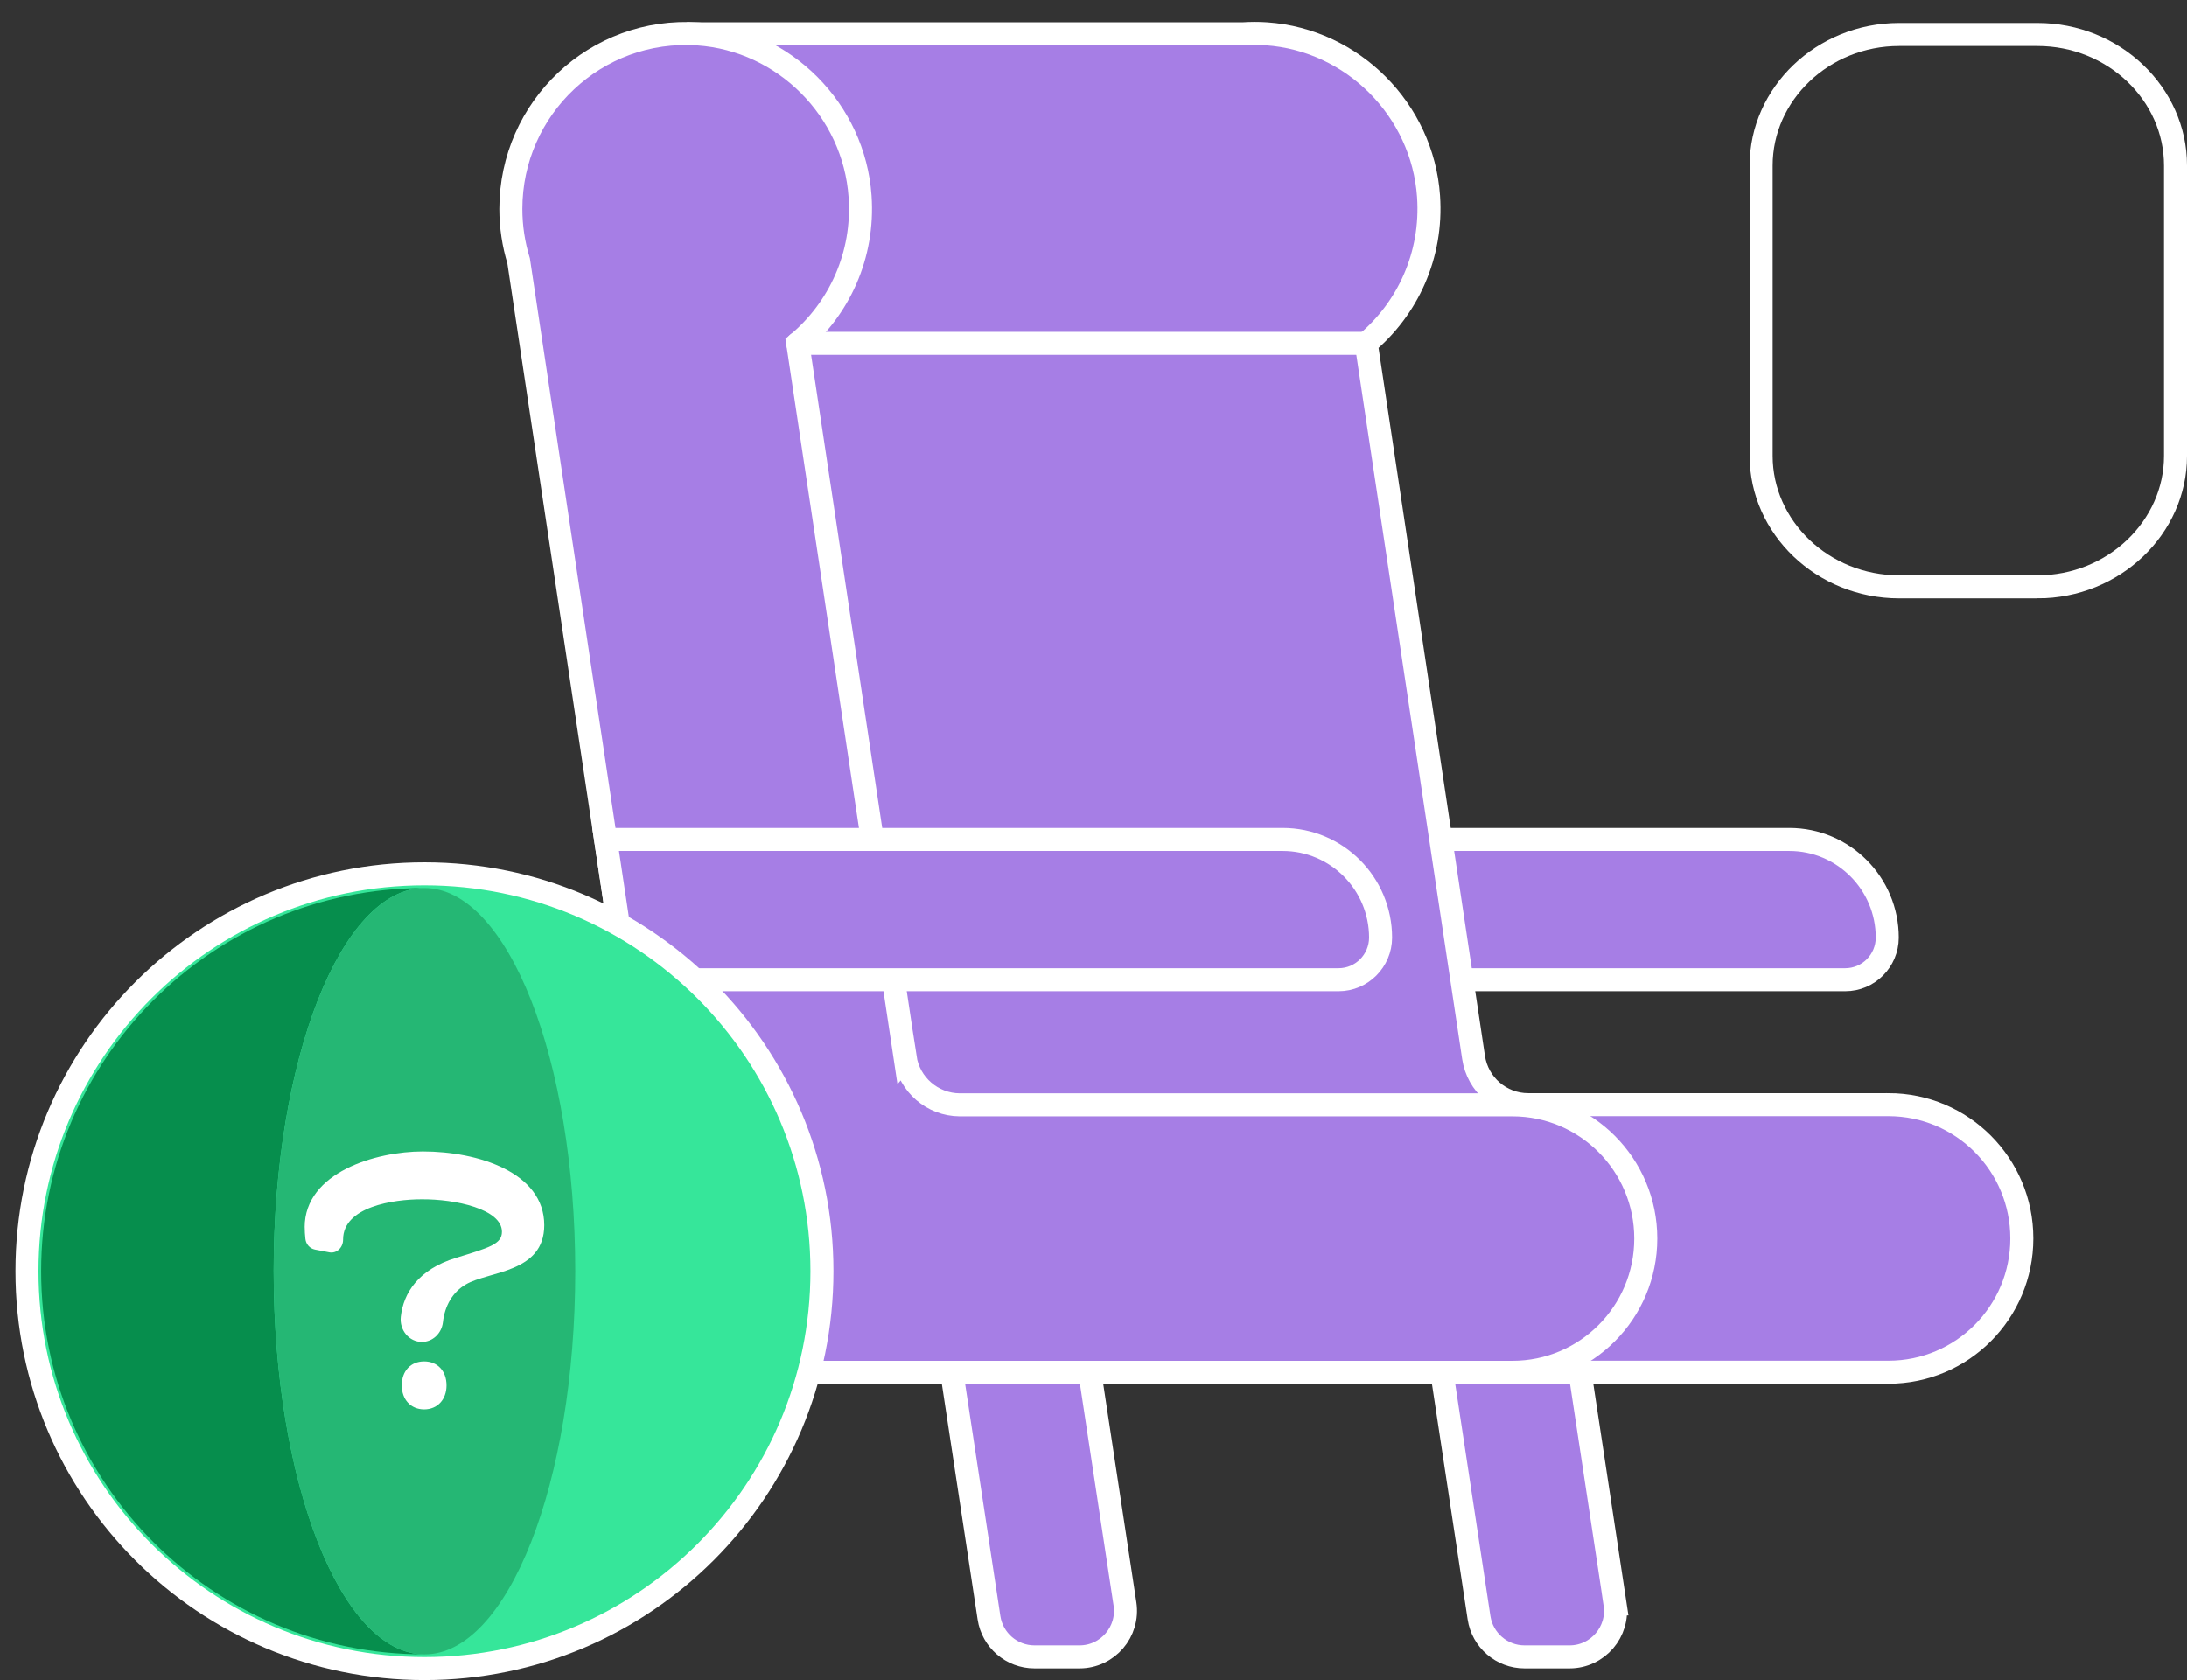 <svg viewBox="0 0 95 73" fill="none" xmlns="http://www.w3.org/2000/svg">
  <rect x="0" y="0" width="95" height="73" fill="#333333" stroke="none"/>
  <path d="M88.503 25.5h-6.005c-3.321 0-5.997-2.585-5.997-5.694V7.194C76.5 4.085 79.176 1.5 82.497 1.5h6.005C91.824 1.5 94.5 4.085 94.5 7.194V19.806c0 3.107-2.676 5.694-5.997 5.694z" stroke="#fff"/>
  <path d="M80.155 42.57H54.065v-6.095h23.662c2.348 0 4.253 1.911 4.253 4.267-.004 1.008-.82 1.828-1.825 1.828zM48.867 69.691c.184 1.21-.753 2.3-1.977 2.3h-1.953c-.989 0-1.829-.722-1.977-1.7l-2.104-13.865c-.184-1.21.753-2.3 1.977-2.3h1.953c.989 0 1.829.722 1.977 1.7l2.104 13.865zM70.153 69.691c.183 1.21-.753 2.3-1.977 2.3h-1.953c-.989 0-1.829-.723-1.977-1.7l-2.101-13.865c-.183-1.21.753-2.3 1.978-2.3h1.953c.989 0 1.829.723 1.977 1.7l2.101 13.865z" fill="#A67EE5" stroke="#fff" stroke-miterlimit="10"/>
  <path d="M82.031 47.999H66.382c-1.187 0-2.196-.87-2.373-2.05l-4.663-31.029c1.793-1.504 2.885-3.823 2.707-6.393-.261-3.754-3.295-6.797-7.037-7.056-.348-.025-.693-.022-1.034 0h-23.662l-.134 44.194 6.772 10.03 20.269 3.604c.57.207 1.179.324 1.815.324h22.991c3.201 0 5.792-2.603 5.792-5.811 0-3.211-2.591-5.814-5.792-5.814z" fill="#A67EE5" stroke="#fff" stroke-miterlimit="10"/>
  <path d="M39.316 45.954l-4.663-31.029c1.793-1.504 2.885-3.823 2.707-6.393-.261-3.754-3.295-6.797-7.037-7.056-4.439-.306-8.133 3.215-8.133 7.602 0 .786.12 1.544.338 2.257l6.576 43.764c.392 2.603 2.62 4.529 5.244 4.529h31.349c3.201 0 5.792-2.603 5.792-5.811 0-3.211-2.595-5.811-5.792-5.811H41.69c-1.187-.007-2.196-.877-2.373-2.053z" fill="#A67EE5" stroke="#fff" stroke-miterlimit="10"/>
  <path d="M58.144 42.57H27.22l-.914-6.095h29.411c2.348 0 4.253 1.911 4.253 4.267-.004 1.008-.82 1.828-1.825 1.828z" fill="#A67EE5" stroke="#fff" stroke-miterlimit="10"/>
  <path d="M34.653 14.919h24.693" stroke="#fff" stroke-miterlimit="10" stroke-linecap="round"/>
  <path d="M18.438 72.5c9.536 0 17.266-7.73 17.266-17.266 0-9.536-7.73-17.266-17.266-17.266-9.536 0-17.266 7.73-17.266 17.266 0 9.536 7.73 17.266 17.266 17.266z" fill="#36E69A" stroke="#fff"/>
  <path d="M11.887 55.234c0-9.195 2.931-16.649 6.55-16.649-9.195 0-16.649 7.454-16.649 16.649S9.243 71.883 18.438 71.883c-3.619-.002-6.55-7.454-6.55-16.649z" fill="#068E4D"/>
  <path d="M18.438 38.585c3.616 0 6.55 7.454 6.55 16.649s-2.931 16.649-6.55 16.649c9.195 0 16.649-7.454 16.649-16.649s-7.454-16.649-16.649-16.649z" fill="#36E69A"/>
  <path d="M18.438 71.883c3.618 0 6.55-7.454 6.55-16.649 0-9.195-2.933-16.649-6.55-16.649-3.618 0-6.55 7.454-6.55 16.649 0 9.195 2.933 16.649 6.55 16.649z" fill="#25B774"/>
  <path d="M13.234 53.328c0-2.392 3.101-3.297 5.131-3.297 2.392 0 5.276.904 5.276 3.204 0 2.086-2.419 1.993-3.406 2.575-.576.332-.917.933-.995 1.641-.056.489-.448.857-.914.857-.554 0-.983-.512-.916-1.096.115-1.021.75-2.05 2.394-2.555 1.45-.444 1.999-.598 1.999-1.134 0-.981-2.014-1.425-3.494-1.412-1.217 0-3.406.322-3.406 1.748v.007c0 .345-.281.613-.601.55l-.62-.119c-.22-.043-.39-.23-.416-.465-.019-.174-.03-.345-.03-.505zm4.218 6.868c0-.629.392-1.042.972-1.042s.972.415.972 1.042c0 .613-.392 1.042-.972 1.042s-.972-.428-.972-1.042z" fill="#fff"/>
</svg>
